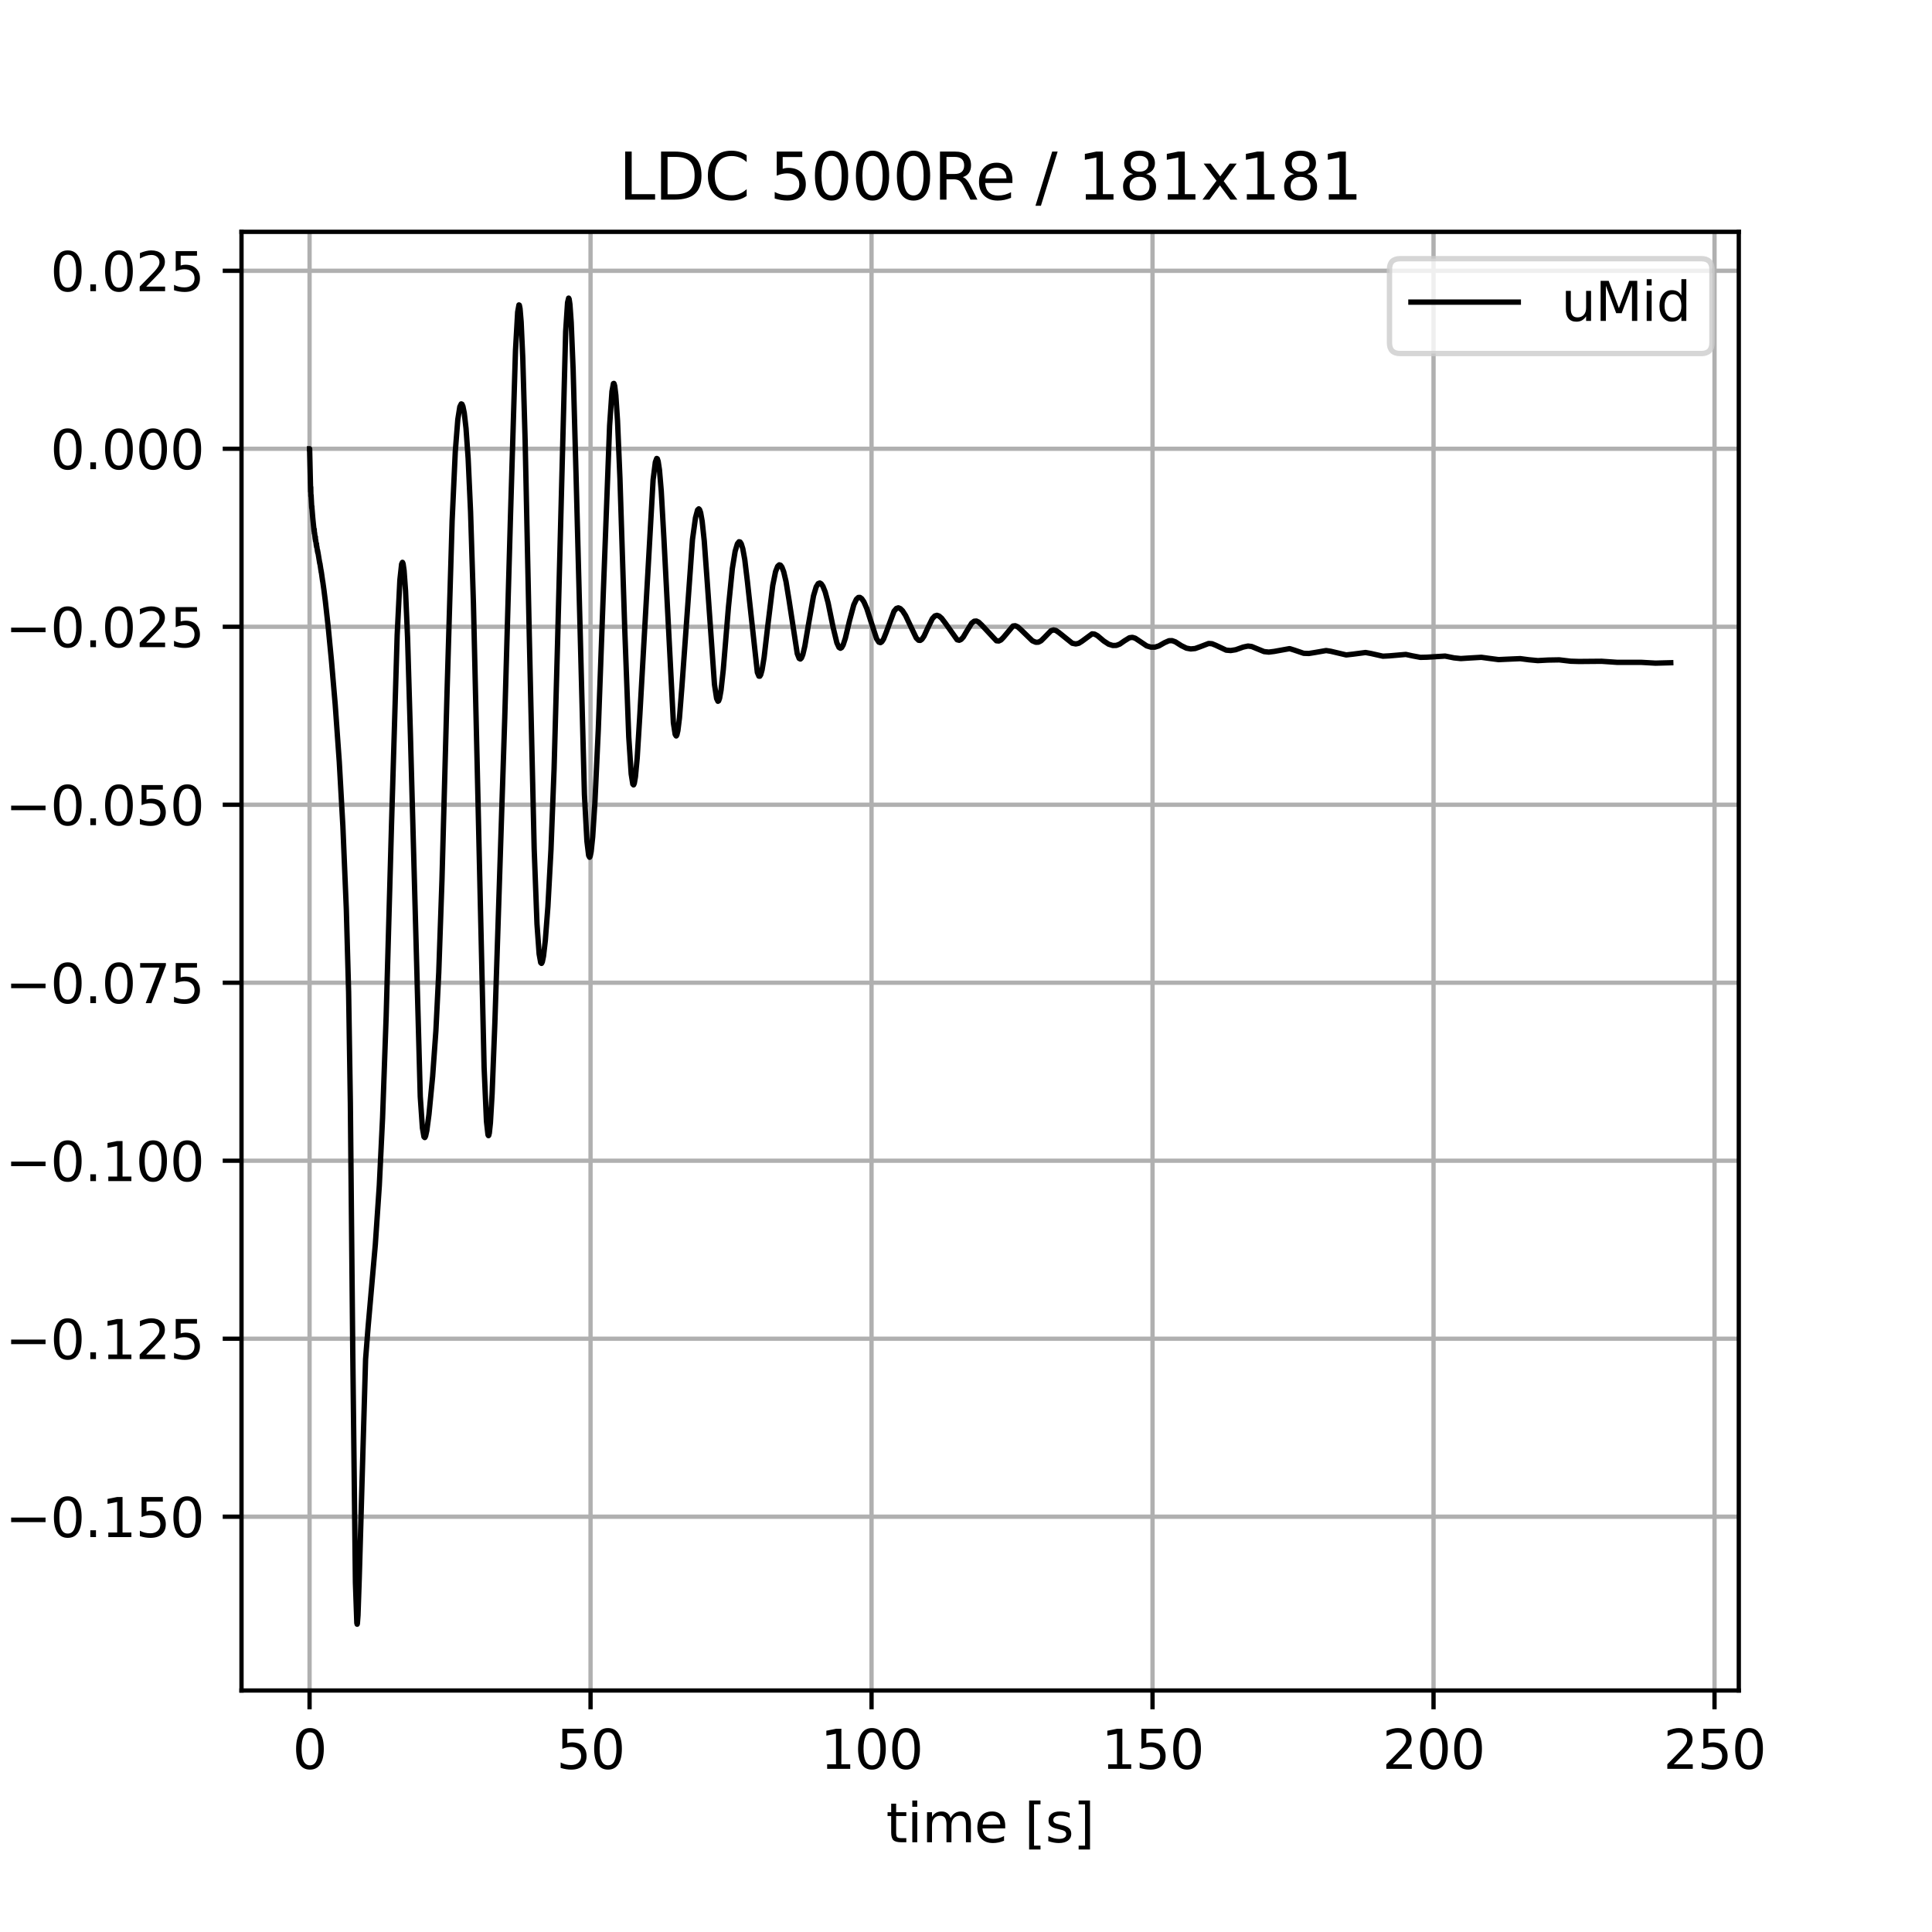 <?xml version="1.0" encoding="utf-8" standalone="no"?>
<!DOCTYPE svg PUBLIC "-//W3C//DTD SVG 1.1//EN"
  "http://www.w3.org/Graphics/SVG/1.1/DTD/svg11.dtd">
<svg xmlns:xlink="http://www.w3.org/1999/xlink" width="360pt" height="360pt" viewBox="0 0 360 360" xmlns="http://www.w3.org/2000/svg" version="1.1">
 <defs>
  <style type="text/css">*{stroke-linejoin: round; stroke-linecap: butt}</style>
 </defs>
 <g id="figure_1">
  <g id="patch_1">
   <path d="M 0 360 
L 360 360 
L 360 0 
L 0 0 
z
" style="fill: #ffffff"/>
  </g>
  <g id="axes_1">
   <g id="patch_2">
    <path d="M 45 315 
L 324 315 
L 324 43.2 
L 45 43.2 
z
" style="fill: #ffffff"/>
   </g>
   <g id="matplotlib.axis_1">
    <g id="xtick_1">
     <g id="line2d_1">
      <path d="M 57.682 315 
L 57.682 43.2 
" clip-path="url(#pdd7182d6b5)" style="fill: none; stroke: #b0b0b0; stroke-width: 0.8; stroke-linecap: square"/>
     </g>
     <g id="line2d_2">
      <defs>
       <path id="m049dfde0d7" d="M 0 0 
L 0 3.5 
" style="stroke: #000000; stroke-width: 0.8"/>
      </defs>
      <g>
       <use xlink:href="#m049dfde0d7" x="57.682" y="315" style="stroke: #000000; stroke-width: 0.8"/>
      </g>
     </g>
     <g id="text_1">
      <!-- 0 -->
      <g transform="translate(54.501 329.598) scale(0.1 -0.1)">
       <defs>
        <path id="DejaVuSans-30" d="M 2034 4250 
Q 1547 4250 1301 3770 
Q 1056 3291 1056 2328 
Q 1056 1369 1301 889 
Q 1547 409 2034 409 
Q 2525 409 2770 889 
Q 3016 1369 3016 2328 
Q 3016 3291 2770 3770 
Q 2525 4250 2034 4250 
z
M 2034 4750 
Q 2819 4750 3233 4129 
Q 3647 3509 3647 2328 
Q 3647 1150 3233 529 
Q 2819 -91 2034 -91 
Q 1250 -91 836 529 
Q 422 1150 422 2328 
Q 422 3509 836 4129 
Q 1250 4750 2034 4750 
z
" transform="scale(0.016)"/>
       </defs>
       <use xlink:href="#DejaVuSans-30"/>
      </g>
     </g>
    </g>
    <g id="xtick_2">
     <g id="line2d_3">
      <path d="M 110.041 315 
L 110.041 43.2 
" clip-path="url(#pdd7182d6b5)" style="fill: none; stroke: #b0b0b0; stroke-width: 0.8; stroke-linecap: square"/>
     </g>
     <g id="line2d_4">
      <g>
       <use xlink:href="#m049dfde0d7" x="110.041" y="315" style="stroke: #000000; stroke-width: 0.8"/>
      </g>
     </g>
     <g id="text_2">
      <!-- 50 -->
      <g transform="translate(103.678 329.598) scale(0.1 -0.1)">
       <defs>
        <path id="DejaVuSans-35" d="M 691 4666 
L 3169 4666 
L 3169 4134 
L 1269 4134 
L 1269 2991 
Q 1406 3038 1543 3061 
Q 1681 3084 1819 3084 
Q 2600 3084 3056 2656 
Q 3513 2228 3513 1497 
Q 3513 744 3044 326 
Q 2575 -91 1722 -91 
Q 1428 -91 1123 -41 
Q 819 9 494 109 
L 494 744 
Q 775 591 1075 516 
Q 1375 441 1709 441 
Q 2250 441 2565 725 
Q 2881 1009 2881 1497 
Q 2881 1984 2565 2268 
Q 2250 2553 1709 2553 
Q 1456 2553 1204 2497 
Q 953 2441 691 2322 
L 691 4666 
z
" transform="scale(0.016)"/>
       </defs>
       <use xlink:href="#DejaVuSans-35"/>
       <use xlink:href="#DejaVuSans-30" x="63.623"/>
      </g>
     </g>
    </g>
    <g id="xtick_3">
     <g id="line2d_5">
      <path d="M 162.399 315 
L 162.399 43.2 
" clip-path="url(#pdd7182d6b5)" style="fill: none; stroke: #b0b0b0; stroke-width: 0.8; stroke-linecap: square"/>
     </g>
     <g id="line2d_6">
      <g>
       <use xlink:href="#m049dfde0d7" x="162.399" y="315" style="stroke: #000000; stroke-width: 0.8"/>
      </g>
     </g>
     <g id="text_3">
      <!-- 100 -->
      <g transform="translate(152.856 329.598) scale(0.1 -0.1)">
       <defs>
        <path id="DejaVuSans-31" d="M 794 531 
L 1825 531 
L 1825 4091 
L 703 3866 
L 703 4441 
L 1819 4666 
L 2450 4666 
L 2450 531 
L 3481 531 
L 3481 0 
L 794 0 
L 794 531 
z
" transform="scale(0.016)"/>
       </defs>
       <use xlink:href="#DejaVuSans-31"/>
       <use xlink:href="#DejaVuSans-30" x="63.623"/>
       <use xlink:href="#DejaVuSans-30" x="127.246"/>
      </g>
     </g>
    </g>
    <g id="xtick_4">
     <g id="line2d_7">
      <path d="M 214.758 315 
L 214.758 43.2 
" clip-path="url(#pdd7182d6b5)" style="fill: none; stroke: #b0b0b0; stroke-width: 0.8; stroke-linecap: square"/>
     </g>
     <g id="line2d_8">
      <g>
       <use xlink:href="#m049dfde0d7" x="214.758" y="315" style="stroke: #000000; stroke-width: 0.8"/>
      </g>
     </g>
     <g id="text_4">
      <!-- 150 -->
      <g transform="translate(205.214 329.598) scale(0.1 -0.1)">
       <use xlink:href="#DejaVuSans-31"/>
       <use xlink:href="#DejaVuSans-35" x="63.623"/>
       <use xlink:href="#DejaVuSans-30" x="127.246"/>
      </g>
     </g>
    </g>
    <g id="xtick_5">
     <g id="line2d_9">
      <path d="M 267.117 315 
L 267.117 43.2 
" clip-path="url(#pdd7182d6b5)" style="fill: none; stroke: #b0b0b0; stroke-width: 0.8; stroke-linecap: square"/>
     </g>
     <g id="line2d_10">
      <g>
       <use xlink:href="#m049dfde0d7" x="267.117" y="315" style="stroke: #000000; stroke-width: 0.8"/>
      </g>
     </g>
     <g id="text_5">
      <!-- 200 -->
      <g transform="translate(257.573 329.598) scale(0.1 -0.1)">
       <defs>
        <path id="DejaVuSans-32" d="M 1228 531 
L 3431 531 
L 3431 0 
L 469 0 
L 469 531 
Q 828 903 1448 1529 
Q 2069 2156 2228 2338 
Q 2531 2678 2651 2914 
Q 2772 3150 2772 3378 
Q 2772 3750 2511 3984 
Q 2250 4219 1831 4219 
Q 1534 4219 1204 4116 
Q 875 4013 500 3803 
L 500 4441 
Q 881 4594 1212 4672 
Q 1544 4750 1819 4750 
Q 2544 4750 2975 4387 
Q 3406 4025 3406 3419 
Q 3406 3131 3298 2873 
Q 3191 2616 2906 2266 
Q 2828 2175 2409 1742 
Q 1991 1309 1228 531 
z
" transform="scale(0.016)"/>
       </defs>
       <use xlink:href="#DejaVuSans-32"/>
       <use xlink:href="#DejaVuSans-30" x="63.623"/>
       <use xlink:href="#DejaVuSans-30" x="127.246"/>
      </g>
     </g>
    </g>
    <g id="xtick_6">
     <g id="line2d_11">
      <path d="M 319.476 315 
L 319.476 43.2 
" clip-path="url(#pdd7182d6b5)" style="fill: none; stroke: #b0b0b0; stroke-width: 0.8; stroke-linecap: square"/>
     </g>
     <g id="line2d_12">
      <g>
       <use xlink:href="#m049dfde0d7" x="319.476" y="315" style="stroke: #000000; stroke-width: 0.8"/>
      </g>
     </g>
     <g id="text_6">
      <!-- 250 -->
      <g transform="translate(309.932 329.598) scale(0.1 -0.1)">
       <use xlink:href="#DejaVuSans-32"/>
       <use xlink:href="#DejaVuSans-35" x="63.623"/>
       <use xlink:href="#DejaVuSans-30" x="127.246"/>
      </g>
     </g>
    </g>
    <g id="text_7">
     <!-- time [s] -->
     <g transform="translate(165.109 343.277) scale(0.1 -0.1)">
      <defs>
       <path id="DejaVuSans-74" d="M 1172 4494 
L 1172 3500 
L 2356 3500 
L 2356 3053 
L 1172 3053 
L 1172 1153 
Q 1172 725 1289 603 
Q 1406 481 1766 481 
L 2356 481 
L 2356 0 
L 1766 0 
Q 1100 0 847 248 
Q 594 497 594 1153 
L 594 3053 
L 172 3053 
L 172 3500 
L 594 3500 
L 594 4494 
L 1172 4494 
z
" transform="scale(0.016)"/>
       <path id="DejaVuSans-69" d="M 603 3500 
L 1178 3500 
L 1178 0 
L 603 0 
L 603 3500 
z
M 603 4863 
L 1178 4863 
L 1178 4134 
L 603 4134 
L 603 4863 
z
" transform="scale(0.016)"/>
       <path id="DejaVuSans-6d" d="M 3328 2828 
Q 3544 3216 3844 3400 
Q 4144 3584 4550 3584 
Q 5097 3584 5394 3201 
Q 5691 2819 5691 2113 
L 5691 0 
L 5113 0 
L 5113 2094 
Q 5113 2597 4934 2840 
Q 4756 3084 4391 3084 
Q 3944 3084 3684 2787 
Q 3425 2491 3425 1978 
L 3425 0 
L 2847 0 
L 2847 2094 
Q 2847 2600 2669 2842 
Q 2491 3084 2119 3084 
Q 1678 3084 1418 2786 
Q 1159 2488 1159 1978 
L 1159 0 
L 581 0 
L 581 3500 
L 1159 3500 
L 1159 2956 
Q 1356 3278 1631 3431 
Q 1906 3584 2284 3584 
Q 2666 3584 2933 3390 
Q 3200 3197 3328 2828 
z
" transform="scale(0.016)"/>
       <path id="DejaVuSans-65" d="M 3597 1894 
L 3597 1613 
L 953 1613 
Q 991 1019 1311 708 
Q 1631 397 2203 397 
Q 2534 397 2845 478 
Q 3156 559 3463 722 
L 3463 178 
Q 3153 47 2828 -22 
Q 2503 -91 2169 -91 
Q 1331 -91 842 396 
Q 353 884 353 1716 
Q 353 2575 817 3079 
Q 1281 3584 2069 3584 
Q 2775 3584 3186 3129 
Q 3597 2675 3597 1894 
z
M 3022 2063 
Q 3016 2534 2758 2815 
Q 2500 3097 2075 3097 
Q 1594 3097 1305 2825 
Q 1016 2553 972 2059 
L 3022 2063 
z
" transform="scale(0.016)"/>
       <path id="DejaVuSans-20" transform="scale(0.016)"/>
       <path id="DejaVuSans-5b" d="M 550 4863 
L 1875 4863 
L 1875 4416 
L 1125 4416 
L 1125 -397 
L 1875 -397 
L 1875 -844 
L 550 -844 
L 550 4863 
z
" transform="scale(0.016)"/>
       <path id="DejaVuSans-73" d="M 2834 3397 
L 2834 2853 
Q 2591 2978 2328 3040 
Q 2066 3103 1784 3103 
Q 1356 3103 1142 2972 
Q 928 2841 928 2578 
Q 928 2378 1081 2264 
Q 1234 2150 1697 2047 
L 1894 2003 
Q 2506 1872 2764 1633 
Q 3022 1394 3022 966 
Q 3022 478 2636 193 
Q 2250 -91 1575 -91 
Q 1294 -91 989 -36 
Q 684 19 347 128 
L 347 722 
Q 666 556 975 473 
Q 1284 391 1588 391 
Q 1994 391 2212 530 
Q 2431 669 2431 922 
Q 2431 1156 2273 1281 
Q 2116 1406 1581 1522 
L 1381 1569 
Q 847 1681 609 1914 
Q 372 2147 372 2553 
Q 372 3047 722 3315 
Q 1072 3584 1716 3584 
Q 2034 3584 2315 3537 
Q 2597 3491 2834 3397 
z
" transform="scale(0.016)"/>
       <path id="DejaVuSans-5d" d="M 1947 4863 
L 1947 -844 
L 622 -844 
L 622 -397 
L 1369 -397 
L 1369 4416 
L 622 4416 
L 622 4863 
L 1947 4863 
z
" transform="scale(0.016)"/>
      </defs>
      <use xlink:href="#DejaVuSans-74"/>
      <use xlink:href="#DejaVuSans-69" x="39.209"/>
      <use xlink:href="#DejaVuSans-6d" x="66.992"/>
      <use xlink:href="#DejaVuSans-65" x="164.404"/>
      <use xlink:href="#DejaVuSans-20" x="225.928"/>
      <use xlink:href="#DejaVuSans-5b" x="257.715"/>
      <use xlink:href="#DejaVuSans-73" x="296.729"/>
      <use xlink:href="#DejaVuSans-5d" x="348.828"/>
     </g>
    </g>
   </g>
   <g id="matplotlib.axis_2">
    <g id="ytick_1">
     <g id="line2d_13">
      <path d="M 45 282.614 
L 324 282.614 
" clip-path="url(#pdd7182d6b5)" style="fill: none; stroke: #b0b0b0; stroke-width: 0.8; stroke-linecap: square"/>
     </g>
     <g id="line2d_14">
      <defs>
       <path id="me75af95e85" d="M 0 0 
L -3.5 0 
" style="stroke: #000000; stroke-width: 0.8"/>
      </defs>
      <g>
       <use xlink:href="#me75af95e85" x="45" y="282.614" style="stroke: #000000; stroke-width: 0.8"/>
      </g>
     </g>
     <g id="text_8">
      <!-- −0.150 -->
      <g transform="translate(0.992 286.413) scale(0.1 -0.1)">
       <defs>
        <path id="DejaVuSans-2212" d="M 678 2272 
L 4684 2272 
L 4684 1741 
L 678 1741 
L 678 2272 
z
" transform="scale(0.016)"/>
        <path id="DejaVuSans-2e" d="M 684 794 
L 1344 794 
L 1344 0 
L 684 0 
L 684 794 
z
" transform="scale(0.016)"/>
       </defs>
       <use xlink:href="#DejaVuSans-2212"/>
       <use xlink:href="#DejaVuSans-30" x="83.789"/>
       <use xlink:href="#DejaVuSans-2e" x="147.412"/>
       <use xlink:href="#DejaVuSans-31" x="179.199"/>
       <use xlink:href="#DejaVuSans-35" x="242.822"/>
       <use xlink:href="#DejaVuSans-30" x="306.445"/>
      </g>
     </g>
    </g>
    <g id="ytick_2">
     <g id="line2d_15">
      <path d="M 45 249.449 
L 324 249.449 
" clip-path="url(#pdd7182d6b5)" style="fill: none; stroke: #b0b0b0; stroke-width: 0.8; stroke-linecap: square"/>
     </g>
     <g id="line2d_16">
      <g>
       <use xlink:href="#me75af95e85" x="45" y="249.449" style="stroke: #000000; stroke-width: 0.8"/>
      </g>
     </g>
     <g id="text_9">
      <!-- −0.125 -->
      <g transform="translate(0.992 253.248) scale(0.1 -0.1)">
       <use xlink:href="#DejaVuSans-2212"/>
       <use xlink:href="#DejaVuSans-30" x="83.789"/>
       <use xlink:href="#DejaVuSans-2e" x="147.412"/>
       <use xlink:href="#DejaVuSans-31" x="179.199"/>
       <use xlink:href="#DejaVuSans-32" x="242.822"/>
       <use xlink:href="#DejaVuSans-35" x="306.445"/>
      </g>
     </g>
    </g>
    <g id="ytick_3">
     <g id="line2d_17">
      <path d="M 45 216.284 
L 324 216.284 
" clip-path="url(#pdd7182d6b5)" style="fill: none; stroke: #b0b0b0; stroke-width: 0.8; stroke-linecap: square"/>
     </g>
     <g id="line2d_18">
      <g>
       <use xlink:href="#me75af95e85" x="45" y="216.284" style="stroke: #000000; stroke-width: 0.8"/>
      </g>
     </g>
     <g id="text_10">
      <!-- −0.100 -->
      <g transform="translate(0.992 220.083) scale(0.1 -0.1)">
       <use xlink:href="#DejaVuSans-2212"/>
       <use xlink:href="#DejaVuSans-30" x="83.789"/>
       <use xlink:href="#DejaVuSans-2e" x="147.412"/>
       <use xlink:href="#DejaVuSans-31" x="179.199"/>
       <use xlink:href="#DejaVuSans-30" x="242.822"/>
       <use xlink:href="#DejaVuSans-30" x="306.445"/>
      </g>
     </g>
    </g>
    <g id="ytick_4">
     <g id="line2d_19">
      <path d="M 45 183.118 
L 324 183.118 
" clip-path="url(#pdd7182d6b5)" style="fill: none; stroke: #b0b0b0; stroke-width: 0.8; stroke-linecap: square"/>
     </g>
     <g id="line2d_20">
      <g>
       <use xlink:href="#me75af95e85" x="45" y="183.118" style="stroke: #000000; stroke-width: 0.8"/>
      </g>
     </g>
     <g id="text_11">
      <!-- −0.075 -->
      <g transform="translate(0.992 186.918) scale(0.1 -0.1)">
       <defs>
        <path id="DejaVuSans-37" d="M 525 4666 
L 3525 4666 
L 3525 4397 
L 1831 0 
L 1172 0 
L 2766 4134 
L 525 4134 
L 525 4666 
z
" transform="scale(0.016)"/>
       </defs>
       <use xlink:href="#DejaVuSans-2212"/>
       <use xlink:href="#DejaVuSans-30" x="83.789"/>
       <use xlink:href="#DejaVuSans-2e" x="147.412"/>
       <use xlink:href="#DejaVuSans-30" x="179.199"/>
       <use xlink:href="#DejaVuSans-37" x="242.822"/>
       <use xlink:href="#DejaVuSans-35" x="306.445"/>
      </g>
     </g>
    </g>
    <g id="ytick_5">
     <g id="line2d_21">
      <path d="M 45 149.953 
L 324 149.953 
" clip-path="url(#pdd7182d6b5)" style="fill: none; stroke: #b0b0b0; stroke-width: 0.8; stroke-linecap: square"/>
     </g>
     <g id="line2d_22">
      <g>
       <use xlink:href="#me75af95e85" x="45" y="149.953" style="stroke: #000000; stroke-width: 0.8"/>
      </g>
     </g>
     <g id="text_12">
      <!-- −0.050 -->
      <g transform="translate(0.992 153.753) scale(0.1 -0.1)">
       <use xlink:href="#DejaVuSans-2212"/>
       <use xlink:href="#DejaVuSans-30" x="83.789"/>
       <use xlink:href="#DejaVuSans-2e" x="147.412"/>
       <use xlink:href="#DejaVuSans-30" x="179.199"/>
       <use xlink:href="#DejaVuSans-35" x="242.822"/>
       <use xlink:href="#DejaVuSans-30" x="306.445"/>
      </g>
     </g>
    </g>
    <g id="ytick_6">
     <g id="line2d_23">
      <path d="M 45 116.788 
L 324 116.788 
" clip-path="url(#pdd7182d6b5)" style="fill: none; stroke: #b0b0b0; stroke-width: 0.8; stroke-linecap: square"/>
     </g>
     <g id="line2d_24">
      <g>
       <use xlink:href="#me75af95e85" x="45" y="116.788" style="stroke: #000000; stroke-width: 0.8"/>
      </g>
     </g>
     <g id="text_13">
      <!-- −0.025 -->
      <g transform="translate(0.992 120.588) scale(0.1 -0.1)">
       <use xlink:href="#DejaVuSans-2212"/>
       <use xlink:href="#DejaVuSans-30" x="83.789"/>
       <use xlink:href="#DejaVuSans-2e" x="147.412"/>
       <use xlink:href="#DejaVuSans-30" x="179.199"/>
       <use xlink:href="#DejaVuSans-32" x="242.822"/>
       <use xlink:href="#DejaVuSans-35" x="306.445"/>
      </g>
     </g>
    </g>
    <g id="ytick_7">
     <g id="line2d_25">
      <path d="M 45 83.623 
L 324 83.623 
" clip-path="url(#pdd7182d6b5)" style="fill: none; stroke: #b0b0b0; stroke-width: 0.8; stroke-linecap: square"/>
     </g>
     <g id="line2d_26">
      <g>
       <use xlink:href="#me75af95e85" x="45" y="83.623" style="stroke: #000000; stroke-width: 0.8"/>
      </g>
     </g>
     <g id="text_14">
      <!-- 0.000 -->
      <g transform="translate(9.372 87.422) scale(0.1 -0.1)">
       <use xlink:href="#DejaVuSans-30"/>
       <use xlink:href="#DejaVuSans-2e" x="63.623"/>
       <use xlink:href="#DejaVuSans-30" x="95.41"/>
       <use xlink:href="#DejaVuSans-30" x="159.033"/>
       <use xlink:href="#DejaVuSans-30" x="222.656"/>
      </g>
     </g>
    </g>
    <g id="ytick_8">
     <g id="line2d_27">
      <path d="M 45 50.458 
L 324 50.458 
" clip-path="url(#pdd7182d6b5)" style="fill: none; stroke: #b0b0b0; stroke-width: 0.8; stroke-linecap: square"/>
     </g>
     <g id="line2d_28">
      <g>
       <use xlink:href="#me75af95e85" x="45" y="50.458" style="stroke: #000000; stroke-width: 0.8"/>
      </g>
     </g>
     <g id="text_15">
      <!-- 0.025 -->
      <g transform="translate(9.372 54.257) scale(0.1 -0.1)">
       <use xlink:href="#DejaVuSans-30"/>
       <use xlink:href="#DejaVuSans-2e" x="63.623"/>
       <use xlink:href="#DejaVuSans-30" x="95.41"/>
       <use xlink:href="#DejaVuSans-32" x="159.033"/>
       <use xlink:href="#DejaVuSans-35" x="222.656"/>
      </g>
     </g>
    </g>
    <g id="text_16">
     <!-- u [m/s] -->
     <g transform="translate(-5.088 196.919) rotate(-90) scale(0.1 -0.1)">
      <defs>
       <path id="DejaVuSans-75" d="M 544 1381 
L 544 3500 
L 1119 3500 
L 1119 1403 
Q 1119 906 1312 657 
Q 1506 409 1894 409 
Q 2359 409 2629 706 
Q 2900 1003 2900 1516 
L 2900 3500 
L 3475 3500 
L 3475 0 
L 2900 0 
L 2900 538 
Q 2691 219 2414 64 
Q 2138 -91 1772 -91 
Q 1169 -91 856 284 
Q 544 659 544 1381 
z
M 1991 3584 
L 1991 3584 
z
" transform="scale(0.016)"/>
       <path id="DejaVuSans-2f" d="M 1625 4666 
L 2156 4666 
L 531 -594 
L 0 -594 
L 1625 4666 
z
" transform="scale(0.016)"/>
      </defs>
      <use xlink:href="#DejaVuSans-75"/>
      <use xlink:href="#DejaVuSans-20" x="63.379"/>
      <use xlink:href="#DejaVuSans-5b" x="95.166"/>
      <use xlink:href="#DejaVuSans-6d" x="134.18"/>
      <use xlink:href="#DejaVuSans-2f" x="231.592"/>
      <use xlink:href="#DejaVuSans-73" x="265.283"/>
      <use xlink:href="#DejaVuSans-5d" x="317.383"/>
     </g>
    </g>
   </g>
   <g id="line2d_29">
    <path d="M 57.682 83.623 
L 57.692 83.623 
L 57.881 91.609 
L 57.902 90.776 
L 57.933 92.413 
L 57.965 92.252 
L 58.09 94.644 
L 58.101 94.426 
L 58.111 94.355 
L 58.122 94.634 
L 58.268 96.417 
L 58.352 97.267 
L 58.53 98.967 
L 58.551 98.63 
L 58.582 99.365 
L 58.614 99.281 
L 58.739 100.448 
L 58.76 100.036 
L 58.792 100.776 
L 58.823 100.622 
L 58.949 101.654 
L 58.97 101.32 
L 59.001 101.929 
L 59.033 101.813 
L 59.158 102.733 
L 59.169 102.633 
L 59.179 102.551 
L 59.211 102.993 
L 59.232 102.861 
L 59.588 105.017 
L 59.609 104.976 
L 59.619 105.041 
L 59.808 106.283 
L 59.818 106.231 
L 59.849 106.582 
L 59.87 106.559 
L 59.944 107.071 
L 60.122 108.323 
L 60.132 108.302 
L 60.153 108.45 
L 60.363 109.952 
L 60.624 112.021 
L 61.148 116.761 
L 61.766 123.156 
L 62.457 131.237 
L 63.221 141.98 
L 63.892 153.991 
L 64.53 169.381 
L 64.96 184.881 
L 65.284 205.551 
L 65.735 252.137 
L 66.227 294.852 
L 66.489 302.417 
L 66.551 302.645 
L 66.593 302.495 
L 66.708 300.97 
L 66.939 294.138 
L 68.122 253.276 
L 68.593 247.237 
L 69.934 231.934 
L 70.677 220.933 
L 71.285 208.346 
L 71.955 189.392 
L 72.95 153.819 
L 74.007 118.346 
L 74.51 108.111 
L 74.835 105.107 
L 74.992 104.785 
L 75.013 104.799 
L 75.117 105.075 
L 75.295 106.321 
L 75.568 110.093 
L 75.945 118.829 
L 76.479 137.01 
L 78.311 204.352 
L 78.709 210.158 
L 79.002 211.828 
L 79.149 211.966 
L 79.17 211.953 
L 79.306 211.688 
L 79.536 210.643 
L 79.934 207.632 
L 80.615 200.584 
L 81.222 192.075 
L 81.756 181.225 
L 82.353 164.062 
L 83.306 128.768 
L 84.249 97.017 
L 84.835 84.169 
L 85.306 78.162 
L 85.683 75.794 
L 85.945 75.26 
L 86.081 75.316 
L 86.259 75.725 
L 86.511 76.963 
L 86.835 79.791 
L 87.233 85.447 
L 87.683 95.323 
L 88.217 112.405 
L 88.93 143.198 
L 90.207 198.912 
L 90.647 208.955 
L 90.93 211.467 
L 91.024 211.61 
L 91.066 211.566 
L 91.181 211.11 
L 91.38 209.24 
L 91.694 203.878 
L 92.207 190.722 
L 94.05 133.904 
L 95.129 95.955 
L 96.05 65.354 
L 96.459 58.158 
L 96.7 56.819 
L 96.762 56.857 
L 96.773 56.88 
L 96.899 57.502 
L 97.108 59.994 
L 97.412 66.71 
L 97.851 82.054 
L 98.626 118.51 
L 99.537 158.189 
L 100.061 172.188 
L 100.459 177.75 
L 100.752 179.375 
L 100.899 179.514 
L 100.92 179.501 
L 101.056 179.229 
L 101.276 178.161 
L 101.611 175.27 
L 102.093 168.953 
L 102.668 158.315 
L 103.244 143.307 
L 103.873 120.51 
L 105.402 61.782 
L 105.758 56.368 
L 105.957 55.555 
L 105.967 55.556 
L 106.051 55.731 
L 106.197 56.711 
L 106.438 60.114 
L 106.794 68.819 
L 107.339 88.509 
L 108.899 148.017 
L 109.36 156.701 
L 109.685 159.401 
L 109.863 159.734 
L 109.873 159.73 
L 109.978 159.543 
L 110.156 158.661 
L 110.439 155.938 
L 110.857 149.459 
L 111.486 135.897 
L 112.428 110.214 
L 113.591 79.332 
L 114.03 72.937 
L 114.303 71.474 
L 114.386 71.443 
L 114.418 71.482 
L 114.543 71.923 
L 114.753 73.644 
L 115.067 78.419 
L 115.517 89.131 
L 116.418 117.392 
L 117.161 137.33 
L 117.612 144.198 
L 117.915 146.106 
L 118.051 146.253 
L 118.072 146.238 
L 118.198 145.944 
L 118.408 144.718 
L 118.732 141.233 
L 119.235 133.068 
L 121.696 89.405 
L 122.115 86.104 
L 122.366 85.427 
L 122.481 85.485 
L 122.638 85.953 
L 122.879 87.551 
L 123.214 91.48 
L 123.706 100.261 
L 125.476 134.683 
L 125.811 136.857 
L 126 137.134 
L 126.01 137.13 
L 126.125 136.95 
L 126.314 136.146 
L 126.607 133.771 
L 127.068 127.925 
L 129.036 100.514 
L 129.591 96.49 
L 129.979 95.036 
L 130.209 94.815 
L 130.356 94.959 
L 130.555 95.532 
L 130.837 97.128 
L 131.225 100.774 
L 131.79 108.523 
L 133.131 127.531 
L 133.529 130.154 
L 133.78 130.673 
L 133.906 130.595 
L 134.084 130.112 
L 134.356 128.592 
L 134.775 124.762 
L 135.738 113.108 
L 136.461 105.94 
L 136.984 102.719 
L 137.403 101.327 
L 137.707 100.949 
L 137.906 100.996 
L 138.126 101.336 
L 138.409 102.248 
L 138.775 104.261 
L 139.267 108.349 
L 141.121 125.3 
L 141.414 125.992 
L 141.582 125.999 
L 141.749 125.726 
L 142 124.823 
L 142.377 122.521 
L 143.048 116.758 
L 143.99 109.091 
L 144.514 106.513 
L 144.912 105.507 
L 145.205 105.251 
L 145.435 105.317 
L 145.697 105.668 
L 146.032 106.539 
L 146.461 108.354 
L 147.027 111.829 
L 148.556 121.791 
L 148.912 122.686 
L 149.142 122.799 
L 149.331 122.62 
L 149.592 121.985 
L 149.969 120.398 
L 150.629 116.461 
L 151.582 111.045 
L 152.085 109.356 
L 152.462 108.745 
L 152.755 108.634 
L 153.017 108.779 
L 153.341 109.25 
L 153.76 110.298 
L 154.305 112.332 
L 155.247 116.936 
L 155.938 119.783 
L 156.336 120.639 
L 156.608 120.796 
L 156.828 120.662 
L 157.111 120.169 
L 157.52 118.925 
L 158.305 115.622 
L 159.09 112.71 
L 159.572 111.674 
L 159.939 111.333 
L 160.242 111.322 
L 160.567 111.553 
L 160.975 112.151 
L 161.509 113.372 
L 162.263 115.728 
L 163.342 119.022 
L 163.761 119.653 
L 164.054 119.748 
L 164.316 119.583 
L 164.64 119.079 
L 165.132 117.835 
L 166.588 113.898 
L 167.028 113.379 
L 167.384 113.263 
L 167.74 113.389 
L 168.169 113.802 
L 168.745 114.699 
L 169.562 116.431 
L 170.735 118.883 
L 171.164 119.303 
L 171.478 119.331 
L 171.782 119.124 
L 172.18 118.539 
L 172.85 117.067 
L 173.73 115.272 
L 174.201 114.77 
L 174.588 114.656 
L 174.976 114.784 
L 175.458 115.201 
L 176.18 116.157 
L 178.348 119.212 
L 178.735 119.306 
L 179.081 119.157 
L 179.489 118.712 
L 180.128 117.625 
L 181.06 116.118 
L 181.531 115.756 
L 181.929 115.72 
L 182.348 115.918 
L 182.934 116.474 
L 185.668 119.4 
L 186.107 119.442 
L 186.516 119.248 
L 187.008 118.736 
L 188.757 116.648 
L 189.176 116.6 
L 189.615 116.787 
L 190.223 117.322 
L 192.37 119.404 
L 193.008 119.678 
L 193.5 119.659 
L 193.982 119.407 
L 194.59 118.807 
L 195.836 117.527 
L 196.307 117.381 
L 196.747 117.478 
L 197.291 117.846 
L 199.804 119.861 
L 200.454 119.988 
L 201.009 119.87 
L 201.595 119.504 
L 203.491 118.11 
L 203.962 118.161 
L 204.506 118.458 
L 205.669 119.44 
L 206.58 120.036 
L 207.344 120.276 
L 208.014 120.26 
L 208.653 120.018 
L 209.512 119.42 
L 210.454 118.838 
L 210.999 118.764 
L 211.533 118.924 
L 212.266 119.409 
L 213.669 120.35 
L 214.454 120.586 
L 215.198 120.583 
L 215.931 120.358 
L 216.989 119.758 
L 217.826 119.391 
L 218.402 119.377 
L 219.01 119.596 
L 220.12 120.304 
L 221.073 120.773 
L 221.879 120.92 
L 222.696 120.843 
L 223.596 120.523 
L 225.209 119.904 
L 225.837 119.95 
L 226.549 120.241 
L 228.476 121.147 
L 229.324 121.219 
L 230.256 121.069 
L 231.649 120.573 
L 232.539 120.383 
L 233.23 120.468 
L 234.099 120.826 
L 235.534 121.414 
L 236.414 121.508 
L 237.419 121.384 
L 240.299 120.864 
L 241.157 121.131 
L 242.927 121.734 
L 243.88 121.768 
L 245.084 121.574 
L 247.105 121.221 
L 247.954 121.353 
L 250.844 122.035 
L 252.079 121.897 
L 254.446 121.587 
L 255.409 121.76 
L 257.682 122.272 
L 258.876 122.21 
L 261.954 121.943 
L 263.18 122.209 
L 264.677 122.489 
L 265.902 122.46 
L 269.274 122.252 
L 270.929 122.582 
L 272.206 122.713 
L 273.735 122.614 
L 276.028 122.48 
L 277.39 122.667 
L 279.243 122.908 
L 280.814 122.834 
L 283.275 122.728 
L 284.877 122.938 
L 286.552 123.094 
L 288.469 122.993 
L 290.542 122.957 
L 292.689 123.21 
L 294.26 123.256 
L 298.427 123.22 
L 301.339 123.418 
L 305.768 123.415 
L 308.47 123.567 
L 311.318 123.491 
L 311.318 123.491 
" clip-path="url(#pdd7182d6b5)" style="fill: none; stroke: #000000; stroke-linecap: square"/>
   </g>
   <g id="patch_3">
    <path d="M 45 315 
L 45 43.2 
" style="fill: none; stroke: #000000; stroke-width: 0.8; stroke-linejoin: miter; stroke-linecap: square"/>
   </g>
   <g id="patch_4">
    <path d="M 324 315 
L 324 43.2 
" style="fill: none; stroke: #000000; stroke-width: 0.8; stroke-linejoin: miter; stroke-linecap: square"/>
   </g>
   <g id="patch_5">
    <path d="M 45 315 
L 324 315 
" style="fill: none; stroke: #000000; stroke-width: 0.8; stroke-linejoin: miter; stroke-linecap: square"/>
   </g>
   <g id="patch_6">
    <path d="M 45 43.2 
L 324 43.2 
" style="fill: none; stroke: #000000; stroke-width: 0.8; stroke-linejoin: miter; stroke-linecap: square"/>
   </g>
   <g id="text_17">
    <!-- LDC 5000Re / 181x181 -->
    <g transform="translate(115.288 37.2) scale(0.12 -0.12)">
     <defs>
      <path id="DejaVuSans-4c" d="M 628 4666 
L 1259 4666 
L 1259 531 
L 3531 531 
L 3531 0 
L 628 0 
L 628 4666 
z
" transform="scale(0.016)"/>
      <path id="DejaVuSans-44" d="M 1259 4147 
L 1259 519 
L 2022 519 
Q 2988 519 3436 956 
Q 3884 1394 3884 2338 
Q 3884 3275 3436 3711 
Q 2988 4147 2022 4147 
L 1259 4147 
z
M 628 4666 
L 1925 4666 
Q 3281 4666 3915 4102 
Q 4550 3538 4550 2338 
Q 4550 1131 3912 565 
Q 3275 0 1925 0 
L 628 0 
L 628 4666 
z
" transform="scale(0.016)"/>
      <path id="DejaVuSans-43" d="M 4122 4306 
L 4122 3641 
Q 3803 3938 3442 4084 
Q 3081 4231 2675 4231 
Q 1875 4231 1450 3742 
Q 1025 3253 1025 2328 
Q 1025 1406 1450 917 
Q 1875 428 2675 428 
Q 3081 428 3442 575 
Q 3803 722 4122 1019 
L 4122 359 
Q 3791 134 3420 21 
Q 3050 -91 2638 -91 
Q 1578 -91 968 557 
Q 359 1206 359 2328 
Q 359 3453 968 4101 
Q 1578 4750 2638 4750 
Q 3056 4750 3426 4639 
Q 3797 4528 4122 4306 
z
" transform="scale(0.016)"/>
      <path id="DejaVuSans-52" d="M 2841 2188 
Q 3044 2119 3236 1894 
Q 3428 1669 3622 1275 
L 4263 0 
L 3584 0 
L 2988 1197 
Q 2756 1666 2539 1819 
Q 2322 1972 1947 1972 
L 1259 1972 
L 1259 0 
L 628 0 
L 628 4666 
L 2053 4666 
Q 2853 4666 3247 4331 
Q 3641 3997 3641 3322 
Q 3641 2881 3436 2590 
Q 3231 2300 2841 2188 
z
M 1259 4147 
L 1259 2491 
L 2053 2491 
Q 2509 2491 2742 2702 
Q 2975 2913 2975 3322 
Q 2975 3731 2742 3939 
Q 2509 4147 2053 4147 
L 1259 4147 
z
" transform="scale(0.016)"/>
      <path id="DejaVuSans-38" d="M 2034 2216 
Q 1584 2216 1326 1975 
Q 1069 1734 1069 1313 
Q 1069 891 1326 650 
Q 1584 409 2034 409 
Q 2484 409 2743 651 
Q 3003 894 3003 1313 
Q 3003 1734 2745 1975 
Q 2488 2216 2034 2216 
z
M 1403 2484 
Q 997 2584 770 2862 
Q 544 3141 544 3541 
Q 544 4100 942 4425 
Q 1341 4750 2034 4750 
Q 2731 4750 3128 4425 
Q 3525 4100 3525 3541 
Q 3525 3141 3298 2862 
Q 3072 2584 2669 2484 
Q 3125 2378 3379 2068 
Q 3634 1759 3634 1313 
Q 3634 634 3220 271 
Q 2806 -91 2034 -91 
Q 1263 -91 848 271 
Q 434 634 434 1313 
Q 434 1759 690 2068 
Q 947 2378 1403 2484 
z
M 1172 3481 
Q 1172 3119 1398 2916 
Q 1625 2713 2034 2713 
Q 2441 2713 2670 2916 
Q 2900 3119 2900 3481 
Q 2900 3844 2670 4047 
Q 2441 4250 2034 4250 
Q 1625 4250 1398 4047 
Q 1172 3844 1172 3481 
z
" transform="scale(0.016)"/>
      <path id="DejaVuSans-78" d="M 3513 3500 
L 2247 1797 
L 3578 0 
L 2900 0 
L 1881 1375 
L 863 0 
L 184 0 
L 1544 1831 
L 300 3500 
L 978 3500 
L 1906 2253 
L 2834 3500 
L 3513 3500 
z
" transform="scale(0.016)"/>
     </defs>
     <use xlink:href="#DejaVuSans-4c"/>
     <use xlink:href="#DejaVuSans-44" x="55.713"/>
     <use xlink:href="#DejaVuSans-43" x="132.715"/>
     <use xlink:href="#DejaVuSans-20" x="202.539"/>
     <use xlink:href="#DejaVuSans-35" x="234.326"/>
     <use xlink:href="#DejaVuSans-30" x="297.949"/>
     <use xlink:href="#DejaVuSans-30" x="361.572"/>
     <use xlink:href="#DejaVuSans-30" x="425.195"/>
     <use xlink:href="#DejaVuSans-52" x="488.818"/>
     <use xlink:href="#DejaVuSans-65" x="553.801"/>
     <use xlink:href="#DejaVuSans-20" x="615.324"/>
     <use xlink:href="#DejaVuSans-2f" x="647.111"/>
     <use xlink:href="#DejaVuSans-20" x="680.803"/>
     <use xlink:href="#DejaVuSans-31" x="712.59"/>
     <use xlink:href="#DejaVuSans-38" x="776.213"/>
     <use xlink:href="#DejaVuSans-31" x="839.836"/>
     <use xlink:href="#DejaVuSans-78" x="903.459"/>
     <use xlink:href="#DejaVuSans-31" x="962.639"/>
     <use xlink:href="#DejaVuSans-38" x="1026.262"/>
     <use xlink:href="#DejaVuSans-31" x="1089.885"/>
    </g>
   </g>
   <g id="legend_1">
    <g id="patch_7">
     <path d="M 260.908 65.878 
L 317 65.878 
Q 319 65.878 319 63.878 
L 319 50.2 
Q 319 48.2 317 48.2 
L 260.908 48.2 
Q 258.908 48.2 258.908 50.2 
L 258.908 63.878 
Q 258.908 65.878 260.908 65.878 
z
" style="fill: #ffffff; opacity: 0.8; stroke: #cccccc; stroke-linejoin: miter"/>
    </g>
    <g id="line2d_30">
     <path d="M 262.908 56.298 
L 272.908 56.298 
L 282.908 56.298 
" style="fill: none; stroke: #000000; stroke-linecap: square"/>
    </g>
    <g id="text_18">
     <!-- uMid -->
     <g transform="translate(290.908 59.798) scale(0.1 -0.1)">
      <defs>
       <path id="DejaVuSans-4d" d="M 628 4666 
L 1569 4666 
L 2759 1491 
L 3956 4666 
L 4897 4666 
L 4897 0 
L 4281 0 
L 4281 4097 
L 3078 897 
L 2444 897 
L 1241 4097 
L 1241 0 
L 628 0 
L 628 4666 
z
" transform="scale(0.016)"/>
       <path id="DejaVuSans-64" d="M 2906 2969 
L 2906 4863 
L 3481 4863 
L 3481 0 
L 2906 0 
L 2906 525 
Q 2725 213 2448 61 
Q 2172 -91 1784 -91 
Q 1150 -91 751 415 
Q 353 922 353 1747 
Q 353 2572 751 3078 
Q 1150 3584 1784 3584 
Q 2172 3584 2448 3432 
Q 2725 3281 2906 2969 
z
M 947 1747 
Q 947 1113 1208 752 
Q 1469 391 1925 391 
Q 2381 391 2643 752 
Q 2906 1113 2906 1747 
Q 2906 2381 2643 2742 
Q 2381 3103 1925 3103 
Q 1469 3103 1208 2742 
Q 947 2381 947 1747 
z
" transform="scale(0.016)"/>
      </defs>
      <use xlink:href="#DejaVuSans-75"/>
      <use xlink:href="#DejaVuSans-4d" x="63.379"/>
      <use xlink:href="#DejaVuSans-69" x="149.658"/>
      <use xlink:href="#DejaVuSans-64" x="177.441"/>
     </g>
    </g>
   </g>
  </g>
 </g>
 <defs>
  <clipPath id="pdd7182d6b5">
   <rect x="45" y="43.2" width="279" height="271.8"/>
  </clipPath>
 </defs>
</svg>
